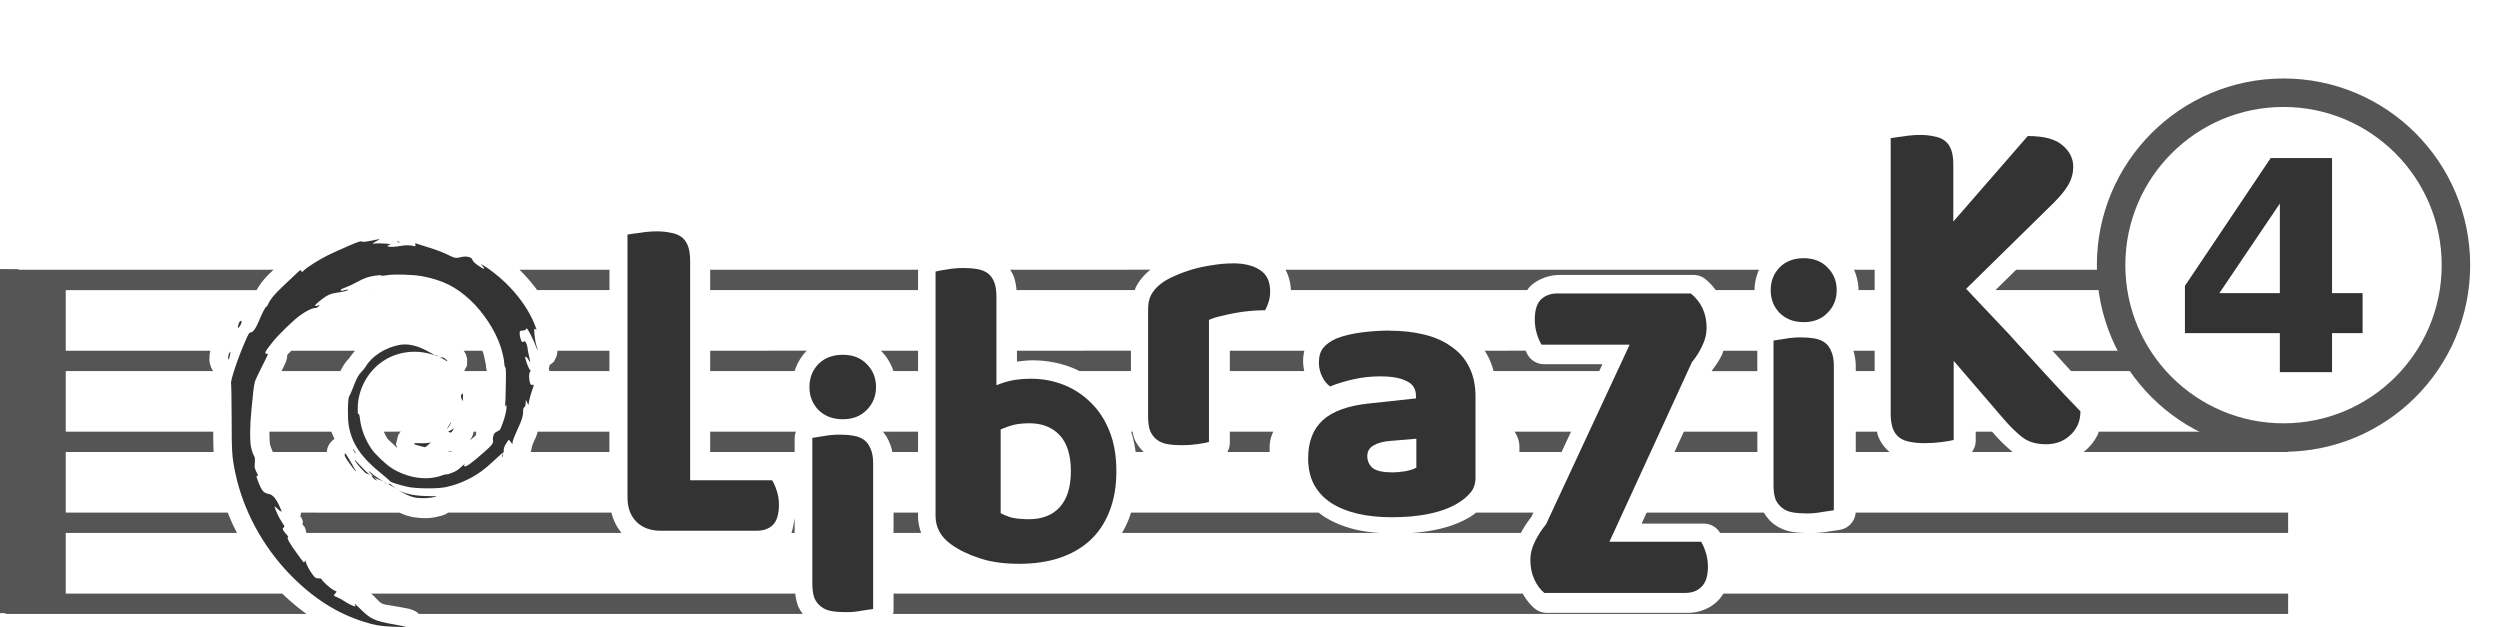 <?xml version="1.0" encoding="UTF-8" standalone="no"?>
<svg
   xmlns:dc="http://purl.org/dc/elements/1.1/"
   xmlns:cc="http://creativecommons.org/ns#"
   xmlns:rdf="http://www.w3.org/1999/02/22-rdf-syntax-ns#"
   xmlns:svg="http://www.w3.org/2000/svg"
   xmlns="http://www.w3.org/2000/svg"
   xmlns:sodipodi="http://sodipodi.sourceforge.net/DTD/sodipodi-0.dtd"
   xmlns:inkscape="http://www.inkscape.org/namespaces/inkscape"
   inkscape:export-ydpi="96"
   inkscape:export-xdpi="96"
   inkscape:export-filename="/home/elisa/Pro/Activstudio/LibraZIK/fond-ecran-1755x1167-couleur-JardinModerne.png"
   sodipodi:docname="logo-LZK4_light.svg"
   inkscape:version="1.0.2 (e86c870879, 2021-01-15)"
   id="svg1564"
   version="1.1"
   viewBox="0 0 99.628 24.991"
   height="94.454"
   width="376.545">
  <defs
     id="defs1558">
    <clipPath
       id="clipPath18"
       clipPathUnits="userSpaceOnUse">
      <path
         inkscape:connector-curvature="0"
         id="path16"
         d="M 0,595.28 H 841.89 V 0 H 0 Z" />
    </clipPath>
  </defs>
  <sodipodi:namedview
     inkscape:document-rotation="0"
     units="px"
     fit-margin-bottom="0"
     fit-margin-right="0"
     fit-margin-left="0"
     fit-margin-top="0"
     inkscape:window-maximized="0"
     inkscape:window-y="0"
     inkscape:window-x="48"
     inkscape:window-height="908"
     inkscape:window-width="1392"
     showgrid="false"
     inkscape:current-layer="layer1"
     inkscape:document-units="mm"
     inkscape:cy="-48.309335"
     inkscape:cx="205.66982"
     inkscape:zoom="0.93852459"
     inkscape:pageshadow="2"
     inkscape:pageopacity="0"
     borderopacity="1.0"
     bordercolor="#666666"
     pagecolor="#6c6c6c"
     id="base" />
  <g
     transform="translate(-157.152,41.241)"
     id="layer1"
     inkscape:groupmode="layer"
     inkscape:label="Calque 1">
    <path
       id="path6377"
       style="color:#000000;font-style:normal;font-variant:normal;font-weight:normal;font-stretch:normal;font-size:medium;line-height:normal;font-family:sans-serif;font-variant-ligatures:normal;font-variant-position:normal;font-variant-caps:normal;font-variant-numeric:normal;font-variant-alternates:normal;font-feature-settings:normal;text-indent:0;text-align:start;text-decoration:none;text-decoration-line:none;text-decoration-style:solid;text-decoration-color:#000000;letter-spacing:normal;word-spacing:normal;text-transform:none;writing-mode:lr-tb;direction:ltr;text-orientation:mixed;dominant-baseline:auto;baseline-shift:baseline;text-anchor:start;white-space:normal;shape-padding:0;clip-rule:nonzero;display:inline;overflow:visible;visibility:visible;opacity:1;isolation:auto;mix-blend-mode:normal;color-interpolation:sRGB;color-interpolation-filters:linearRGB;solid-color:#000000;solid-opacity:1;vector-effect:none;fill:#555555;fill-opacity:1;fill-rule:nonzero;stroke:none;stroke-width:0.782;stroke-linecap:butt;stroke-linejoin:miter;stroke-miterlimit:4;stroke-dasharray:none;stroke-dashoffset:0;stroke-opacity:1;color-rendering:auto;image-rendering:auto;shape-rendering:auto;text-rendering:auto;enable-background:accumulate"
       d="M 0 40.465 L 0 92.199 L 0.838 92.199 L 0.838 92.324 L 46.088 92.324 C 44.837 91.418 43.622 90.404 42.447 89.266 L 2.787 89.266 L 2.787 80.148 L 35.633 80.148 C 35.119 79.15 34.663 78.127 34.252 77.09 L 2.787 77.09 L 2.787 67.971 L 32.127 67.971 C 32.083 67.24 32.073 66.01 32.062 64.914 L 2.783 64.914 L 2.783 55.801 L 32.08 55.801 C 32.069 55.778 32.035 55.757 32.023 55.746 C 31.794 55.404 31.714 55.167 31.656 54.982 C 31.425 54.247 31.5 54.102 31.502 53.855 C 31.51 53.393 31.546 53.074 31.633 52.744 L 2.779 52.744 L 2.779 43.627 L 38.576 43.627 C 39.127 42.712 39.729 41.886 40.678 41.004 C 40.832 40.861 40.966 40.728 41.137 40.568 L 2.779 40.568 L 2.779 40.471 L 0 40.465 z M 173.02 40.557 L 151.912 40.562 C 152.092 40.868 152.288 41.171 152.41 41.492 C 152.686 42.194 152.802 42.902 152.863 43.623 L 170.662 43.623 C 170.717 43.482 170.739 43.331 170.809 43.191 A 2.853 2.853 0 0 1 170.844 43.125 C 171.356 42.158 172.071 41.315 172.91 40.633 C 172.944 40.611 172.987 40.59 173.02 40.557 z M 78.119 40.562 C 79.114 41.528 79.994 42.556 80.775 43.621 L 91.654 43.621 L 91.654 40.562 L 78.119 40.562 z M 106.797 40.562 L 106.797 43.621 L 138.059 43.621 L 138.059 40.902 A 2.853 2.853 0 0 1 138.082 40.564 L 106.797 40.562 z M 193.32 40.562 C 193.817 41.513 194.086 42.571 194.131 43.621 L 229.668 43.621 C 229.803 43.448 229.908 43.263 230.07 43.102 A 2.853 2.853 0 0 1 230.125 43.047 C 231.309 41.928 232.98 41.348 234.564 41.348 L 254.676 41.348 A 2.853 2.853 0 0 1 256.482 41.992 C 257.067 42.47 257.569 43.024 258.012 43.623 L 263.85 43.623 C 263.861 42.572 264.101 41.533 264.518 40.566 L 193.32 40.562 z M 278.809 40.562 C 279.238 41.527 279.481 42.57 279.492 43.621 L 281.916 43.621 L 281.916 40.562 L 278.809 40.562 z M 303.199 40.562 L 300.131 43.576 L 300.174 43.621 L 316.141 43.621 A 25.969 25.969 0 0 1 315.885 40.562 L 303.199 40.562 z M 55.5 43.564 L 55.488 43.57 C 55.5 43.581 55.512 43.604 55.533 43.615 C 55.536 43.619 55.539 43.616 55.543 43.619 L 55.566 43.619 C 55.544 43.597 55.522 43.586 55.5 43.564 z M 121.354 52.738 L 106.797 52.74 L 106.797 55.797 L 119.494 55.797 C 119.852 54.706 120.417 53.686 121.211 52.859 A 2.853 2.853 0 0 1 121.254 52.814 C 121.288 52.782 121.321 52.771 121.354 52.738 z M 170.072 52.738 L 152.932 52.74 L 152.932 54.383 C 153.706 54.284 154.478 54.189 155.309 54.189 C 157.372 54.189 159.381 54.568 161.262 55.311 C 161.626 55.454 161.978 55.626 162.326 55.797 L 170.072 55.797 L 170.072 52.738 z M 229.418 52.738 L 223.273 52.74 C 223.485 53.074 223.69 53.413 223.863 53.771 C 224.183 54.415 224.416 55.097 224.605 55.799 L 240.496 55.799 L 240.977 54.768 L 232.193 54.768 A 2.853 2.853 0 0 1 229.787 53.441 C 229.643 53.215 229.536 52.974 229.418 52.738 z M 43.811 52.74 C 43.681 52.877 43.402 53.139 43.336 53.221 C 43.227 53.357 43.281 53.286 43.189 53.406 C 43.187 53.461 43.165 53.779 43.145 53.877 C 43.122 53.987 43.111 54.048 43.09 54.104 C 43.056 54.214 43.036 54.278 43.025 54.326 C 42.991 54.425 42.969 54.468 42.947 54.512 C 42.913 54.599 42.892 54.656 42.859 54.723 C 42.794 54.857 42.726 55.012 42.639 55.191 C 42.562 55.357 42.434 55.597 42.334 55.799 L 51.191 55.799 C 51.555 55.079 51.944 54.447 52.438 53.963 A 2.853 2.853 0 0 0 52.438 53.957 C 52.415 53.979 52.734 53.547 52.611 53.76 C 52.832 53.379 53.123 53.073 53.389 52.74 L 43.811 52.74 z M 69.727 52.74 C 69.792 52.817 69.84 52.88 69.963 53.119 C 70.006 53.196 70.052 53.288 70.1 53.418 C 70.143 53.548 70.246 53.956 70.246 53.957 C 70.246 53.958 70.234 54.97 70.234 54.971 C 70.234 54.971 70.016 55.393 69.805 55.799 L 73.213 55.799 C 73.098 55.426 73.078 55.12 73.078 54.717 C 73.078 55.186 72.898 53.78 72.646 53.023 C 72.612 52.936 72.559 52.83 72.527 52.74 L 69.727 52.74 z M 83.822 52.74 C 83.822 52.75 83.822 52.746 83.822 52.762 C 83.821 52.838 83.819 52.942 83.799 53.068 C 83.787 53.194 83.701 53.565 83.701 53.566 C 83.701 53.568 83.293 54.403 83.293 54.404 C 83.293 54.405 82.967 54.663 82.643 54.92 C 82.62 55.046 82.598 55.196 82.598 55.197 C 82.598 55.198 82.565 55.296 82.533 55.385 C 82.556 55.528 82.599 55.665 82.643 55.803 L 91.646 55.803 L 91.646 52.744 L 83.822 52.74 z M 132.447 52.74 C 132.491 52.784 132.534 52.806 132.576 52.85 C 133.394 53.674 133.981 54.701 134.355 55.799 L 138.059 55.799 L 138.059 52.742 L 132.447 52.74 z M 184.945 52.74 L 184.945 55.797 L 196.137 55.797 C 196.038 55.31 195.965 54.818 195.965 54.32 C 195.965 53.798 196.032 53.266 196.146 52.74 L 184.945 52.74 z M 259.174 52.74 C 259.097 52.921 259.064 53.113 258.98 53.289 C 258.58 54.157 258.016 54.954 257.434 55.74 L 257.426 55.764 L 257.404 55.807 L 264.268 55.807 L 264.268 52.748 L 259.174 52.74 z M 278.723 52.74 C 278.944 53.507 279.074 54.282 279.074 55.09 L 279.074 55.797 L 281.916 55.797 L 281.916 52.74 L 278.723 52.74 z M 308.648 52.74 C 309.205 53.348 309.768 53.955 310.312 54.562 L 310.348 54.607 C 310.73 55.019 311.08 55.402 311.451 55.803 L 321.295 55.803 A 25.969 25.969 0 0 1 319.258 52.742 L 308.648 52.74 z M 60.256 64.908 L 57.721 64.914 C 57.89 65.272 58.044 65.634 58.27 65.973 C 58.304 66.027 59.104 66.772 59.758 67.387 C 59.714 67.186 59.549 66.904 59.549 66.787 C 59.549 66.783 59.875 65.454 59.877 65.451 C 59.878 65.45 60.097 65.091 60.213 64.951 C 60.224 64.94 60.235 64.93 60.256 64.908 z M 49.818 64.912 L 40.531 64.914 C 40.531 64.969 40.521 65.039 40.521 65.094 C 40.514 66.011 40.609 66.867 40.598 66.826 A 2.853 2.853 0 0 0 40.598 66.832 C 40.632 66.972 40.894 67.536 40.662 67.127 C 40.75 67.283 40.893 67.599 41.02 67.971 L 49.152 67.971 C 49.186 67.778 49.176 67.602 49.252 67.371 C 49.329 67.15 49.422 66.901 49.721 66.521 C 49.836 66.376 50.051 66.19 50.283 66.012 C 50.166 65.634 49.959 65.284 49.818 64.912 z M 119.699 64.912 L 106.797 64.914 L 106.797 67.971 L 119.5 67.971 L 119.5 65.949 A 2.853 2.853 0 0 1 119.699 64.912 z M 236.26 64.912 L 227.771 64.914 C 228.198 65.587 228.494 66.339 228.494 67.225 L 228.494 67.971 L 234.832 67.971 L 236.26 64.912 z M 282.262 64.912 L 279.074 64.914 L 279.074 67.971 L 284.154 67.971 C 283.367 67.31 282.762 66.453 282.422 65.547 C 282.345 65.338 282.322 65.123 282.262 64.912 z M 71.215 64.914 A 2.853 2.853 0 0 1 70.865 65.916 L 70.689 66.217 A 2.853 2.853 0 0 1 70.682 66.227 C 70.862 66.07 70.9 66.06 71.107 65.877 C 71.487 65.542 71.52 65.497 71.561 65.463 C 71.595 65.314 71.604 65.109 71.604 64.914 L 71.215 64.914 z M 80.859 64.914 C 80.761 65.263 80.655 65.61 80.463 66.018 A 2.853 2.853 0 0 0 80.455 66.018 C 80.318 66.306 80.186 66.627 80.094 66.861 C 80.05 66.979 80.016 67.138 79.994 67.195 L 79.961 67.365 A 2.853 2.853 0 0 1 79.791 67.971 L 91.643 67.971 L 91.643 64.914 L 80.859 64.914 z M 132.77 64.914 C 133.173 65.413 133.517 65.95 133.744 66.521 C 133.957 66.999 134.092 67.481 134.191 67.971 L 138.059 67.971 L 138.059 64.914 L 132.77 64.914 z M 170.102 64.914 C 170.415 65.888 170.637 66.909 170.781 67.971 L 171.988 67.971 C 171.449 67.433 170.98 66.832 170.668 66.164 A 2.853 2.853 0 0 1 170.58 65.961 C 170.451 65.617 170.389 65.266 170.314 64.914 L 170.102 64.914 z M 184.945 64.914 L 184.945 66.578 A 2.853 2.853 0 0 1 184.576 67.971 L 190.932 67.971 L 190.932 67.225 C 190.932 66.399 191.138 65.62 191.48 64.914 L 184.945 64.914 z M 253.221 64.914 L 251.816 67.971 L 264.275 67.971 L 264.275 64.914 L 253.221 64.914 z M 297.111 64.914 L 297.111 66.271 A 2.853 2.853 0 0 1 296.545 67.971 L 302.668 67.971 C 301.625 67.117 300.636 66.148 299.699 65.055 L 299.58 64.914 L 297.111 64.914 z M 315.619 64.914 C 315.575 65.031 315.554 65.154 315.5 65.27 L 315.5 65.275 C 315.053 66.224 314.395 67.066 313.613 67.744 C 313.515 67.832 313.406 67.892 313.309 67.973 L 343.918 67.973 L 344.094 67.973 L 344.094 65.799 A 25.969 25.969 0 0 1 341.844 65.895 A 25.969 25.969 0 0 1 334.773 64.914 L 315.619 64.914 z M 67.973 67.83 C 67.969 67.833 67.966 67.835 67.963 67.838 C 67.967 67.838 67.972 67.836 67.977 67.836 L 67.973 67.83 z M 67.963 67.838 C 67.788 67.848 67.608 67.922 67.461 67.9 A 2.853 2.853 0 0 1 67.418 67.967 L 67.809 67.967 C 67.83 67.946 67.908 67.885 67.963 67.838 z M 265.254 77.086 L 247.627 77.09 L 246.867 78.742 L 256.223 78.742 A 2.853 2.853 0 0 1 258.629 80.068 C 258.652 80.091 258.653 80.123 258.674 80.145 L 271.562 80.145 C 270.874 80.122 270.191 80.1 269.547 79.99 A 2.853 2.853 0 0 1 269.512 79.986 C 268.524 79.812 267.56 79.419 266.754 78.814 C 266.141 78.354 265.658 77.741 265.254 77.086 z M 67.381 77.088 C 67.373 77.093 67.357 77.1 67.357 77.111 C 67.024 77.34 66.893 77.373 66.785 77.416 C 66.357 77.588 66.356 77.555 66.248 77.586 C 64.787 77.993 63.734 77.986 62.357 77.797 C 61.474 77.675 60.734 77.403 60.074 77.094 L 45.266 77.09 C 45.243 77.264 45.223 77.43 45.168 77.678 C 45.282 77.831 45.363 77.808 45.541 78.381 C 45.575 78.5 45.476 78.727 45.498 78.895 C 45.607 79.017 45.686 79.054 45.838 79.314 C 45.926 79.465 46.004 79.813 46.076 80.146 L 93.477 80.146 C 92.736 79.262 92.227 78.215 91.947 77.088 L 67.381 77.088 z M 230.59 77.088 L 221.982 77.09 C 221.679 77.317 221.378 77.549 221.049 77.746 C 218.65 79.185 215.714 79.908 212.305 80.146 L 228.717 80.146 C 229.166 79.276 229.722 78.477 230.307 77.701 L 230.59 77.088 z M 134.373 77.09 L 134.373 80.146 L 138.523 80.146 C 138.251 79.357 138.059 78.543 138.059 77.701 L 138.059 77.09 L 134.373 77.09 z M 170.08 77.09 C 169.961 77.453 169.847 77.816 169.705 78.166 C 169.43 78.86 169.095 79.514 168.732 80.148 L 207.502 80.148 C 206.247 80.061 205.029 79.908 203.889 79.643 A 2.853 2.853 0 0 1 203.867 79.639 C 202.092 79.216 200.47 78.557 199.047 77.639 A 2.853 2.853 0 0 1 199.014 77.617 C 198.769 77.454 198.541 77.271 198.311 77.09 L 170.08 77.09 z M 279.062 77.09 A 2.853 2.853 0 0 1 276.73 79.666 C 276.286 79.743 275.696 79.827 274.984 79.926 C 274.216 80.073 273.428 80.123 272.635 80.148 L 343.918 80.148 L 344.094 80.148 L 344.094 77.09 L 343.918 77.09 L 279.062 77.09 z M 119.5 77.955 C 119.345 78.693 119.284 79.458 119.008 80.148 L 119.5 80.148 L 119.5 77.955 z M 55.822 89.266 C 55.94 89.38 56.068 89.48 56.215 89.629 L 56.221 89.633 C 57.641 91.067 57.02 90.737 59.801 91.23 C 60.178 91.296 60.554 91.367 60.871 91.43 C 61.183 91.495 61.224 91.472 61.744 91.627 L 61.756 91.633 C 61.855 91.666 61.929 91.677 62.221 91.803 C 62.297 91.836 62.391 91.879 62.531 91.961 C 62.597 92.005 62.682 92.06 62.785 92.137 C 62.84 92.181 62.908 92.246 62.994 92.322 L 120.721 92.322 C 120.488 91.996 120.264 91.664 120.098 91.309 A 2.853 2.853 0 0 1 120.008 91.105 C 119.782 90.504 119.668 89.892 119.596 89.266 L 55.822 89.266 z M 134.373 89.266 L 134.373 91.723 A 2.853 2.853 0 0 1 134.307 92.324 L 343.92 92.324 L 344.096 92.324 L 344.096 89.266 L 343.92 89.266 L 259.158 89.266 C 258.913 89.678 258.618 90.07 258.252 90.422 C 257.091 91.564 255.422 92.16 253.852 92.16 L 232.609 92.16 A 2.853 2.853 0 0 1 230.797 91.508 C 230.047 90.891 229.473 90.106 228.984 89.266 L 134.373 89.266 z "
       transform="matrix(0.265,0,0,0.265,157.152,-41.241)" />
    <path
       style="fill:#333333;fill-opacity:1;stroke:none;stroke-width:0.196;stroke-miterlimit:4;stroke-dasharray:none;stroke-opacity:1"
       d="m 233.653,-35.863 c -0.209,0 -0.428,0.02 -0.656,0.057 -0.228,0.029 -0.394,0.052 -0.499,0.072 v 10.971 c 0,0.247 0.029,0.447 0.086,0.599 0.057,0.152 0.142,0.271 0.256,0.357 0.114,0.086 0.252,0.142 0.414,0.171 0.171,0.037 0.367,0.055 0.586,0.055 0.219,0 0.442,-0.012 0.67,-0.042 0.228,-0.029 0.394,-0.055 0.499,-0.084 v -3.154 l 2.012,2.341 c 0.228,0.266 0.466,0.498 0.713,0.698 0.247,0.19 0.566,0.285 0.956,0.285 0.181,0 0.351,-0.029 0.512,-0.084 0.162,-0.057 0.305,-0.144 0.429,-0.258 0.133,-0.114 0.239,-0.252 0.315,-0.414 0.076,-0.162 0.114,-0.347 0.114,-0.556 -0.19,-0.2 -0.405,-0.424 -0.643,-0.671 -0.228,-0.247 -0.466,-0.504 -0.713,-0.77 -0.247,-0.276 -0.498,-0.551 -0.755,-0.827 -0.257,-0.276 -0.504,-0.547 -0.742,-0.814 l -1.702,-1.8 3.485,-3.422 c 0.276,-0.276 0.476,-0.523 0.599,-0.742 0.124,-0.219 0.184,-0.451 0.184,-0.698 0,-0.333 -0.142,-0.619 -0.427,-0.857 -0.276,-0.247 -0.738,-0.37 -1.385,-0.37 l -2.967,3.409 v -2.269 c 0,-0.247 -0.029,-0.446 -0.086,-0.598 -0.057,-0.152 -0.144,-0.273 -0.258,-0.358 -0.114,-0.086 -0.256,-0.142 -0.427,-0.171 -0.162,-0.037 -0.352,-0.057 -0.571,-0.057 z m -50.34,3.842 c -0.209,0 -0.427,0.02 -0.655,0.057 -0.228,0.029 -0.396,0.05 -0.5,0.07 v 10.477 c 0,0.409 0.119,0.732 0.357,0.969 0.238,0.238 0.562,0.357 0.971,0.357 h 3.822 c 0.266,0 0.481,-0.075 0.643,-0.228 0.162,-0.162 0.243,-0.433 0.243,-0.814 0,-0.19 -0.029,-0.371 -0.085,-0.542 -0.057,-0.181 -0.119,-0.322 -0.186,-0.427 h -3.268 v -8.736 c 0,-0.247 -0.029,-0.447 -0.086,-0.599 -0.057,-0.152 -0.142,-0.271 -0.256,-0.357 -0.114,-0.086 -0.257,-0.142 -0.429,-0.171 -0.162,-0.037 -0.352,-0.057 -0.571,-0.057 z m -11.07,0.313 c -0.04,0.006 -0.2,0.04 -0.352,0.069 -0.214,0.04 -0.288,0.043 -0.328,0.023 -0.044,-0.023 -0.125,0.003 -0.538,0.181 -0.268,0.115 -0.631,0.28 -0.809,0.367 -0.334,0.164 -0.848,0.489 -0.951,0.601 -0.071,0.077 -0.093,0.077 -0.114,0.012 -0.015,-0.046 -0.038,-0.029 -0.216,0.142 -0.109,0.105 -0.334,0.318 -0.503,0.475 -0.327,0.303 -0.529,0.55 -0.595,0.719 -0.023,0.057 -0.055,0.102 -0.073,0.102 -0.036,-3e-5 -0.163,0.253 -0.322,0.629 -0.111,0.263 -0.216,0.397 -0.307,0.397 -0.048,0 -0.075,0.043 -0.204,0.334 -0.293,0.663 -0.605,1.594 -0.571,1.704 0.011,0.035 0.02,0.644 0.023,1.353 0.002,1.393 0.011,1.558 0.147,2.209 0.307,1.466 1.079,2.904 2.158,4.022 0.921,0.954 1.888,1.574 2.985,1.913 0.409,0.127 0.613,0.164 1.092,0.187 0.194,0.009 0.404,0.017 0.465,0.017 0.103,0.001 0.109,-0.002 0.041,-0.023 -0.04,-0.012 -0.234,-0.05 -0.426,-0.084 -0.768,-0.136 -0.936,-0.215 -1.353,-0.635 -0.167,-0.169 -0.227,-0.214 -0.198,-0.157 0.023,0.049 0.029,0.078 0.011,0.078 -0.059,0 -0.286,-0.113 -0.447,-0.22 -0.094,-0.063 -0.22,-0.129 -0.283,-0.153 -0.063,-0.023 -0.12,-0.055 -0.12,-0.063 8e-5,-0.009 0.026,-0.045 0.057,-0.084 l 0.057,-0.069 -0.136,-0.073 c -0.131,-0.065 -0.465,-0.373 -0.465,-0.43 0,-0.012 -0.054,-0.026 -0.124,-0.029 -0.126,-0.006 -0.131,-0.014 -0.249,-0.169 -0.128,-0.171 -0.253,-0.421 -0.255,-0.499 -7.3e-4,-0.048 -0.006,-0.047 -0.041,0 -0.042,0.055 -0.026,0.07 -0.255,-0.243 -0.363,-0.495 -0.477,-0.698 -0.414,-0.737 0.017,-0.012 -0.002,-0.043 -0.051,-0.09 -0.041,-0.039 -0.097,-0.108 -0.124,-0.153 -0.05,-0.081 -0.048,-0.082 0,-0.13 0.048,-0.048 0.046,-0.048 -0.063,-0.21 -0.119,-0.176 -0.255,-0.461 -0.282,-0.578 l -0.017,-0.068 0.096,0.085 c 0.051,0.049 0.113,0.103 0.142,0.118 0.053,0.026 0.054,0.023 0.017,-0.069 -0.172,-0.412 -0.319,-0.597 -0.497,-0.623 -0.193,-0.029 -0.275,-0.13 -0.42,-0.515 -0.072,-0.191 -0.073,-0.204 -0.023,-0.204 0.02,0 0.034,-0.006 0.029,-0.017 -0.143,-0.282 -0.147,-0.3 -0.13,-0.505 0.015,-0.185 0.006,-0.208 -0.051,-0.312 -0.035,-0.061 -0.075,-0.19 -0.096,-0.288 -0.055,-0.252 -0.051,-0.912 0.012,-1.495 0.026,-0.254 0.059,-0.588 0.073,-0.742 0.015,-0.154 0.048,-0.336 0.069,-0.403 0.02,-0.067 0.146,-0.33 0.277,-0.589 0.132,-0.259 0.238,-0.48 0.238,-0.491 0,-0.012 -0.02,-0.023 -0.046,-0.023 -0.116,0 -0.072,-0.086 0.25,-0.487 0.228,-0.285 0.834,-0.87 1.076,-1.041 0.254,-0.181 0.484,-0.295 0.599,-0.295 0.057,0 0.101,-0.023 0.142,-0.068 0.052,-0.057 0.054,-0.062 0.012,-0.045 -0.09,0.035 -0.157,0.043 -0.157,0.017 0,-0.039 0.29,-0.279 0.447,-0.373 0.15,-0.09 0.256,-0.122 0.578,-0.165 0.131,-0.017 0.227,-0.044 0.265,-0.073 0.06,-0.046 0.06,-0.047 -0.073,-0.012 -0.17,0.045 -0.202,0.046 -0.192,0 0.006,-0.023 0.088,-0.066 0.204,-0.106 0.107,-0.037 0.302,-0.127 0.436,-0.204 0.134,-0.077 0.315,-0.16 0.402,-0.187 0.205,-0.064 0.567,-0.114 0.578,-0.079 0.006,0.017 0.079,0.012 0.22,-0.012 0.301,-0.049 1.045,-0.026 1.404,0.04 0.805,0.151 1.351,0.42 1.921,0.952 0.525,0.491 0.991,1.205 1.2,1.834 0.084,0.253 0.153,0.552 0.153,0.686 0,0.051 0.015,0.122 0.035,0.153 0.035,0.049 0.039,0.139 0.026,0.752 -0.006,0.384 -0.017,0.73 -0.026,0.77 -0.017,0.07 -0.02,0.071 0.017,0.023 0.037,-0.047 0.038,-0.049 0.039,0.023 7.4e-4,0.155 -0.055,0.398 -0.153,0.662 -0.102,0.275 -0.099,0.274 -0.214,0.328 -0.095,0.044 -0.12,0.073 -0.153,0.159 -0.023,0.063 -0.031,0.131 -0.023,0.169 0.033,0.131 -0.026,0.215 -0.324,0.476 -0.529,0.468 -0.762,0.636 -0.815,0.583 -0.02,-0.02 -0.012,-0.045 0.023,-0.086 0.026,-0.03 -0.011,-0.003 -0.079,0.057 -0.067,0.061 -0.156,0.139 -0.204,0.175 -0.1,0.076 -0.401,0.194 -0.459,0.181 -0.02,-0.006 -0.091,0.012 -0.153,0.035 -0.6,0.228 -1.366,0.122 -2.011,-0.277 -0.243,-0.15 -0.677,-0.564 -0.827,-0.788 -0.241,-0.36 -0.398,-0.766 -0.447,-1.16 -0.02,-0.174 -0.037,-0.225 -0.063,-0.216 -0.026,0.009 -0.029,-0.035 -0.029,-0.21 0,-0.755 0.387,-1.481 1.008,-1.897 0.616,-0.412 1.415,-0.481 2.084,-0.22 -0.455,-0.279 -0.91,-0.516 -1.428,-0.426 -0.55,0.096 -1.106,0.45 -1.341,0.856 -0.036,0.062 -0.114,0.159 -0.171,0.214 -0.121,0.119 -0.197,0.257 -0.34,0.635 -0.058,0.153 -0.124,0.302 -0.147,0.328 -0.063,0.07 -0.078,0.865 -0.023,1.184 0.127,0.729 0.503,1.273 1.331,1.937 0.163,0.131 0.3,0.253 0.306,0.271 0.015,0.041 0.379,0.159 0.715,0.232 0.342,0.074 1.186,0.08 1.506,0.012 0.335,-0.072 0.58,-0.158 0.889,-0.31 0.377,-0.186 0.673,-0.399 1.065,-0.77 0.174,-0.164 0.323,-0.295 0.334,-0.295 0.011,0 0.015,0.009 0.017,0.017 0,-0.001 4.6e-4,-0.003 0,-0.006 0.003,-0.026 0.009,-0.045 0.012,-0.075 0.003,-0.119 0.02,-0.171 0.09,-0.288 0.047,-0.079 0.093,-0.148 0.108,-0.153 0.015,-0.006 0.052,0.03 0.086,0.079 l 0.061,0.09 0.017,-0.114 c 0.009,-0.063 0.089,-0.263 0.175,-0.447 0.186,-0.395 0.238,-0.553 0.238,-0.742 0,-0.111 0.009,-0.144 0.045,-0.171 0.035,-0.023 0.051,-0.066 0.057,-0.163 l 0.006,-0.136 0.051,0.108 0.051,0.108 0.029,-0.171 c 0.015,-0.094 0.067,-0.277 0.114,-0.408 0.075,-0.207 0.082,-0.236 0.045,-0.232 -0.023,0.002 -0.059,0.001 -0.073,0 -0.082,-0.009 -0.121,-0.47 -0.045,-0.526 0.026,-0.02 0.029,-0.036 0.012,-0.046 -0.051,-0.032 -0.156,-0.282 -0.204,-0.481 -0.026,-0.109 0.046,-0.081 0.12,0.045 0.036,0.061 0.068,0.106 0.073,0.102 0.006,-0.006 -0.017,-0.119 -0.051,-0.259 -0.034,-0.14 -0.056,-0.286 -0.057,-0.324 -2.7e-4,-0.037 -0.023,-0.115 -0.051,-0.169 -0.041,-0.08 -0.056,-0.093 -0.086,-0.069 -0.02,0.014 -0.053,0.026 -0.073,0.017 -0.046,-0.017 -0.11,-0.258 -0.102,-0.363 0.006,-0.076 0.012,-0.08 0.124,-0.091 0.089,-0.009 0.125,-0.026 0.136,-0.061 0.015,-0.042 0.023,-0.035 0.067,0.03 0.074,0.105 0.22,0.404 0.312,0.64 0.094,0.24 0.112,0.233 0.029,-0.012 -0.059,-0.173 -0.114,-0.668 -0.073,-0.668 0.012,0 0.036,0.012 0.051,0.029 0.043,0.043 0.037,0.017 -0.045,-0.192 -0.226,-0.573 -0.633,-1.154 -1.167,-1.671 -0.262,-0.253 -0.668,-0.572 -0.878,-0.691 l -0.108,-0.063 0.069,0.079 c 0.131,0.156 0.077,0.159 -0.147,0.006 -0.159,-0.108 -0.237,-0.185 -0.261,-0.261 -0.029,-0.096 -0.249,-0.142 -0.442,-0.091 -0.191,0.05 -0.261,0.04 -0.43,-0.045 -0.281,-0.142 -0.525,-0.235 -0.923,-0.357 -0.218,-0.067 -0.416,-0.131 -0.442,-0.141 -0.041,-0.014 -0.043,-0.009 -0.029,0.051 0.017,0.064 0.015,0.066 -0.051,0.051 -0.183,-0.041 -0.349,-0.039 -0.566,0 -0.353,0.063 -0.636,0.029 -0.408,-0.051 0.071,-0.023 0.055,-0.03 -0.181,-0.046 -0.144,-0.009 -0.322,-0.014 -0.391,-0.006 -0.148,0.02 -0.147,0.014 0.057,-0.097 0.115,-0.064 0.14,-0.083 0.086,-0.073 z m 0.758,0.091 c -0.052,0.001 -0.053,0.003 -0.006,0.023 0.067,0.029 0.091,0.029 0.073,0 -0.009,-0.014 -0.038,-0.023 -0.067,-0.023 z m 56.031,0.665 c -0.396,0 -0.717,0.124 -0.962,0.369 -0.236,0.245 -0.354,0.547 -0.354,0.905 0,0.358 0.118,0.66 0.354,0.905 0.245,0.245 0.566,0.369 0.962,0.369 0.396,0 0.713,-0.124 0.948,-0.369 0.245,-0.245 0.367,-0.547 0.367,-0.905 0,-0.358 -0.122,-0.66 -0.367,-0.905 -0.236,-0.245 -0.552,-0.369 -0.948,-0.369 z m -22.746,0.207 c -0.276,0 -0.551,0.023 -0.827,0.072 -0.276,0.038 -0.542,0.095 -0.799,0.171 -0.257,0.076 -0.5,0.167 -0.728,0.271 -0.219,0.095 -0.404,0.204 -0.556,0.328 -0.152,0.124 -0.271,0.265 -0.357,0.427 -0.076,0.152 -0.114,0.339 -0.114,0.557 v 4.279 c 0,0.238 0.029,0.432 0.086,0.584 0.067,0.143 0.157,0.257 0.271,0.343 0.114,0.086 0.252,0.142 0.414,0.171 0.171,0.029 0.362,0.043 0.571,0.043 0.219,0 0.428,-0.014 0.628,-0.043 0.209,-0.029 0.36,-0.057 0.456,-0.086 v -4.864 c 0.124,-0.057 0.271,-0.106 0.442,-0.144 0.181,-0.048 0.371,-0.089 0.571,-0.127 0.2,-0.038 0.405,-0.066 0.614,-0.085 0.209,-0.02 0.413,-0.03 0.613,-0.03 0.057,-0.105 0.104,-0.218 0.142,-0.342 0.038,-0.133 0.057,-0.267 0.057,-0.4 0,-0.399 -0.132,-0.684 -0.399,-0.856 -0.266,-0.181 -0.628,-0.271 -1.085,-0.271 z m -10.753,0.184 c -0.219,0 -0.432,0.02 -0.641,0.057 -0.209,0.029 -0.362,0.057 -0.457,0.086 v 9.735 c 0,0.466 0.209,0.845 0.628,1.14 0.304,0.219 0.674,0.4 1.112,0.542 0.438,0.152 0.971,0.228 1.599,0.228 0.58,0 1.108,-0.075 1.584,-0.228 0.485,-0.162 0.893,-0.394 1.226,-0.698 0.333,-0.304 0.591,-0.685 0.772,-1.142 0.19,-0.466 0.285,-1.009 0.285,-1.627 0,-0.599 -0.09,-1.126 -0.271,-1.582 -0.181,-0.457 -0.428,-0.837 -0.742,-1.142 -0.314,-0.314 -0.676,-0.551 -1.085,-0.713 -0.409,-0.162 -0.841,-0.243 -1.298,-0.243 -0.257,0 -0.494,0.02 -0.713,0.057 -0.209,0.038 -0.434,0.106 -0.671,0.201 v -3.53 c 0,-0.238 -0.029,-0.428 -0.086,-0.571 -0.057,-0.152 -0.142,-0.271 -0.256,-0.357 -0.114,-0.086 -0.257,-0.142 -0.429,-0.171 -0.162,-0.029 -0.347,-0.042 -0.556,-0.042 z m 23.681,1.014 c -0.266,0 -0.485,0.081 -0.656,0.243 -0.162,0.162 -0.243,0.428 -0.243,0.799 0,0.2 0.029,0.39 0.085,0.571 0.057,0.181 0.119,0.324 0.186,0.429 h 3.509 l -3.329,7.153 c -0.171,0.209 -0.318,0.437 -0.442,0.685 -0.124,0.247 -0.186,0.49 -0.186,0.728 0,0.295 0.053,0.555 0.157,0.784 0.105,0.228 0.238,0.409 0.4,0.542 h 5.621 c 0.266,0 0.48,-0.081 0.641,-0.243 0.171,-0.162 0.258,-0.428 0.258,-0.799 0,-0.2 -0.029,-0.39 -0.086,-0.571 -0.057,-0.181 -0.119,-0.322 -0.186,-0.427 h -3.653 l 3.287,-7.155 c 0.171,-0.209 0.309,-0.428 0.414,-0.656 0.114,-0.238 0.171,-0.475 0.171,-0.713 0,-0.571 -0.209,-1.027 -0.628,-1.37 z m -52.455,1.089 c -0.045,7.41e-4 -0.073,0.044 -0.108,0.163 -0.043,0.148 -0.015,0.159 0.073,0.03 0.052,-0.077 0.072,-0.193 0.035,-0.192 z m 62.145,0.661 c -0.208,0 -0.414,0.02 -0.622,0.057 -0.198,0.029 -0.349,0.052 -0.453,0.07 v 5.758 c 0,0.236 0.026,0.429 0.084,0.58 0.066,0.142 0.157,0.254 0.27,0.339 0.113,0.085 0.249,0.142 0.409,0.171 0.17,0.029 0.359,0.042 0.566,0.042 0.208,0 0.41,-0.02 0.608,-0.057 0.208,-0.029 0.364,-0.052 0.467,-0.07 v -5.758 c 0,-0.236 -0.033,-0.423 -0.099,-0.565 -0.056,-0.151 -0.141,-0.27 -0.255,-0.355 -0.113,-0.085 -0.256,-0.141 -0.426,-0.169 -0.16,-0.029 -0.344,-0.042 -0.551,-0.042 z m -62.569,0.577 c -0.003,-0.014 -0.02,0.003 -0.046,0.052 -0.026,0.047 -0.044,0.128 -0.045,0.181 -0.002,0.127 0.033,0.085 0.067,-0.079 0.017,-0.089 0.029,-0.139 0.023,-0.154 z m 24.402,0.117 c -0.399,0 -0.724,0.123 -0.971,0.37 -0.238,0.247 -0.357,0.553 -0.357,0.914 0,0.361 0.119,0.665 0.357,0.913 0.247,0.247 0.572,0.372 0.971,0.372 0.399,0 0.718,-0.124 0.956,-0.372 0.247,-0.247 0.37,-0.551 0.37,-0.913 0,-0.361 -0.123,-0.667 -0.37,-0.914 -0.238,-0.247 -0.557,-0.37 -0.956,-0.37 z m -16.196,0.026 c -0.015,-0.006 -0.03,0.012 -0.045,0.006 0.042,0.026 0.089,0.012 0.13,0.039 -0.031,-0.014 -0.058,-0.034 -0.085,-0.045 z m 0.085,0.045 c 0.083,0.04 0.174,0.084 0.226,0.118 0.072,0.047 0.135,0.08 0.141,0.075 0.006,-0.006 -0.048,-0.06 -0.118,-0.12 -0.078,-0.066 -0.17,-0.017 -0.249,-0.073 z m 0.968,1.483 c -0.009,-0.023 -0.023,-0.014 -0.051,0.023 -0.036,0.049 -0.023,0.119 0.023,0.228 0.02,0.044 0.026,0.061 0.035,-0.079 0.003,-0.093 0.002,-0.148 -0.006,-0.171 z m -0.029,0.252 c -0.002,-5.9e-5 -0.002,0.017 -0.006,0.012 h 0.006 c -0.002,-0.006 6.3e-4,-0.006 0,-0.012 z m 22.605,0.923 c 0.507,0 0.91,0.156 1.209,0.472 0.299,0.316 0.449,0.797 0.449,1.44 0,0.632 -0.15,1.111 -0.449,1.437 -0.288,0.316 -0.696,0.475 -1.226,0.475 -0.265,0 -0.491,-0.023 -0.676,-0.061 -0.173,-0.051 -0.32,-0.11 -0.447,-0.181 v -3.337 c 0.196,-0.081 0.372,-0.146 0.533,-0.184 0.173,-0.039 0.375,-0.06 0.605,-0.06 z m -23.035,-0.046 c -0.017,0 -0.159,0.23 -0.159,0.256 0,0.023 0.032,-0.02 0.118,-0.165 0.032,-0.05 0.046,-0.091 0.04,-0.091 z m 0.114,0.238 -0.091,0.063 c -0.052,0.035 -0.11,0.061 -0.13,0.061 -0.023,1.74e-4 -0.011,0.014 0.023,0.035 0.07,0.037 0.089,0.029 0.153,-0.079 z m 15.359,0.261 c -0.209,0 -0.419,0.02 -0.628,0.057 -0.2,0.029 -0.351,0.052 -0.456,0.072 v 5.806 c 0,0.238 0.029,0.432 0.085,0.584 0.067,0.143 0.157,0.257 0.271,0.343 0.114,0.086 0.252,0.142 0.414,0.171 0.171,0.029 0.36,0.042 0.569,0.042 0.209,0 0.415,-0.017 0.614,-0.057 0.209,-0.029 0.366,-0.051 0.471,-0.07 v -5.806 c 0,-0.238 -0.034,-0.428 -0.1,-0.571 -0.057,-0.152 -0.142,-0.271 -0.256,-0.357 -0.114,-0.086 -0.257,-0.142 -0.429,-0.171 -0.162,-0.029 -0.347,-0.043 -0.556,-0.043 z m -16.283,0.312 -0.153,0.023 c -0.086,0.012 -0.237,0.014 -0.334,0.006 -0.115,-0.009 -0.175,-0.006 -0.175,0.012 0,0.037 0.026,0.046 0.222,0.097 0.097,0.026 0.189,0.05 0.204,0.051 0.015,3.19e-4 0.071,-0.046 0.13,-0.097 z m -3.097,0.271 c -0.015,-0.009 -0.002,0.026 0.029,0.079 0.031,0.054 0.062,0.096 0.068,0.091 0.012,-0.012 -0.066,-0.152 -0.096,-0.171 z m -0.318,0.159 c -0.011,-5.22e-4 -0.023,0.029 -0.023,0.068 0,0.048 0.056,0.147 0.175,0.312 0.095,0.132 0.193,0.265 0.222,0.295 0.074,0.081 0.076,0.071 0.006,-0.045 -0.035,-0.057 -0.127,-0.225 -0.21,-0.369 -0.083,-0.143 -0.161,-0.26 -0.171,-0.261 z m 6.296,0.009 c -0.003,0.009 -0.006,0.017 -0.015,0.023 -0.015,0.009 -0.023,0.049 -0.023,0.085 v 0.061 l 0.023,-0.061 c 0.009,-0.017 0.009,-0.07 0.015,-0.109 z m -5.911,0.264 c -0.064,-0.026 0.216,0.319 0.409,0.503 0.056,0.054 0.153,0.051 0.214,0.102 -0.106,-0.09 -0.194,-0.152 -0.379,-0.357 -0.121,-0.134 -0.233,-0.244 -0.244,-0.249 z m 0.623,0.605 c 0.051,0.044 0.148,0.158 0.181,0.175 0.097,0.05 0.099,0.034 0.006,-0.045 -0.017,-0.014 -0.033,-0.038 -0.057,-0.063 -0.04,-0.03 -0.092,-0.036 -0.131,-0.068 z m 0.13,0.068 c 0.122,0.092 0.273,0.114 0.408,0.193 -0.175,-0.105 -0.354,-0.216 -0.475,-0.324 -0.067,-0.059 -0.13,-0.106 -0.136,-0.106 -0.017,0 0.112,0.142 0.204,0.237 z m 0.408,0.193 v 0.001 c 0.002,0.001 0.003,0.001 0.006,0.003 -0.002,-0.001 -0.003,-0.003 -0.006,-0.006 z m 0.006,0.006 c 0.023,0.014 0.039,0.033 0.063,0.046 0.048,0.026 0.035,0.002 0.055,0.012 -0.04,-0.023 -0.079,-0.036 -0.118,-0.059 z m 0.118,0.059 c 0.002,6.09e-4 0.002,7.41e-4 0.006,0.001 -0.002,-7.42e-4 -0.003,-0.002 -0.006,-0.003 z m 0.006,0.001 c 0.145,0.079 0.285,0.168 0.426,0.253 -0.093,-0.053 -0.177,-0.115 -0.253,-0.187 -0.071,-0.068 -0.091,-0.079 -0.091,-0.045 0,0.023 -0.049,-0.009 -0.081,-0.02 z m 0.444,0.265 c 0.236,0.143 0.473,0.271 0.725,0.306 0.206,0.029 0.561,0.012 0.724,-0.035 0.119,-0.033 0.115,-0.031 -0.22,-0.033 -0.549,-0.003 -0.936,-0.077 -1.229,-0.238 z"
       id="path6379"
       inkscape:connector-curvature="0"
       sodipodi:nodetypes="sccscccscccccscccccccccccscccscccssccsssscscccscccsccccccccccccsccccccccccccsccccccscccccccccccccccccsccccccccssccsccscccccccccccccsccccccccccccccccccccsccccccccccccccscccccccccscccccccccccccccccccccccccscccccccccccccccccccccccccscccscscsscccccsscccsccccccccscsscccccscccscccsccscccsscscccccsccscscccccscscccccsccccccsccscccsccccsscscscscsccccccccccccccccsccscscsccccsccccssccccscsscccsccscccscccscccccccccsccccccccccccccccccccccccsccccccccccccccccccccccccccccscccccccc" />
    <rect
       style="opacity:1;fill:#555555;fill-opacity:1;stroke:none;stroke-width:0.148;stroke-linecap:round;stroke-linejoin:bevel;stroke-miterlimit:4;stroke-dasharray:none;stroke-dashoffset:0;stroke-opacity:1"
       id="rect6381"
       width="2.494"
       height="12.85"
       x="157.278"
       y="-30.313" />
    <g
       transform="matrix(2.9,0,0,2.9,119.029,-707.647)"
       aria-label="LibraZiK"
       style="font-style:normal;font-variant:normal;font-weight:normal;font-stretch:normal;font-size:3.175px;line-height:1.4;font-family:'Baloo Bhaina';-inkscape-font-specification:'Baloo Bhaina';text-align:justify;text-decoration:none;text-decoration-line:none;text-decoration-color:#000000;text-anchor:start;opacity:1;fill:#333333;fill-opacity:1;stroke:none;stroke-width:0.135;stroke-linecap:round;stroke-linejoin:bevel;stroke-miterlimit:4;stroke-dasharray:none;stroke-dashoffset:0;stroke-opacity:1"
       id="g6385">
      <path
         d="m 32.272,236.287 q 0.084,0 0.183,-0.016 0.104,-0.02 0.154,-0.05 v -0.397 l -0.357,0.03 q -0.139,0.01 -0.228,0.06 -0.089,0.05 -0.089,0.149 0,0.099 0.074,0.164 0.079,0.059 0.263,0.059 z m -0.04,-1.948 q 0.268,0 0.486,0.054 0.223,0.054 0.377,0.169 0.159,0.109 0.243,0.283 0.084,0.169 0.084,0.402 v 1.111 q 0,0.129 -0.074,0.213 -0.069,0.079 -0.169,0.139 -0.322,0.193 -0.907,0.193 -0.263,0 -0.476,-0.05 -0.208,-0.05 -0.362,-0.149 -0.149,-0.099 -0.233,-0.253 -0.079,-0.154 -0.079,-0.357 0,-0.342 0.203,-0.526 0.203,-0.183 0.63,-0.228 l 0.649,-0.07 v -0.035 q 0,-0.144 -0.129,-0.203 -0.124,-0.065 -0.362,-0.065 -0.188,0 -0.367,0.04 -0.178,0.04 -0.322,0.099 -0.064,-0.045 -0.109,-0.134 -0.045,-0.094 -0.045,-0.193 0,-0.129 0.059,-0.203 0.064,-0.079 0.193,-0.134 0.144,-0.054 0.337,-0.079 0.198,-0.025 0.372,-0.025 z"
         style="fill:#333333;fill-opacity:1;stroke-width:0.135"
         id="path6383"
         inkscape:connector-curvature="0" />
    </g>
    <circle
       style="fill:none;fill-opacity:1;stroke:#555555;stroke-width:1.135;stroke-linejoin:bevel;stroke-miterlimit:4;stroke-dasharray:none;stroke-opacity:1"
       id="path840-3"
       cx="248.153"
       cy="-30.675"
       r="6.871" />
    <g
       aria-label="4"
       id="text2884"
       style="font-style:normal;font-variant:normal;font-weight:bold;font-stretch:normal;font-size:11.702px;line-height:1.4;font-family:'Baloo Bhaina';-inkscape-font-specification:'Baloo Bhaina Bold';text-align:justify;text-decoration:none;text-decoration-line:none;text-decoration-color:#000000;text-anchor:start;opacity:1;fill:#333333;fill-opacity:1;stroke:none;stroke-width:0.198;stroke-linecap:round;stroke-linejoin:bevel;stroke-miterlimit:4;stroke-dasharray:none;stroke-dashoffset:0;stroke-opacity:1"
       transform="translate(-0.389)">
      <path
         d="m 248.396,-33.13 -2.411,3.571 h 2.411 z m -0.366,-1.811 h 2.446 v 5.383 h 1.217 v 1.594 h -1.217 v 1.554 h -2.08 v -1.554 h -3.783 v -1.886 z"
         style="font-style:normal;font-variant:normal;font-weight:bold;font-stretch:normal;font-family:'Baloo Bhaina';-inkscape-font-specification:'Baloo Bhaina Bold';fill:#333333;fill-opacity:1;stroke-width:0.198"
         id="path841" />
    </g>
  </g>
  <g
     style="display:inline"
     transform="translate(-146.253,-148.551)"
     inkscape:label="Calque 2"
     id="layer2"
     inkscape:groupmode="layer" />
</svg>
